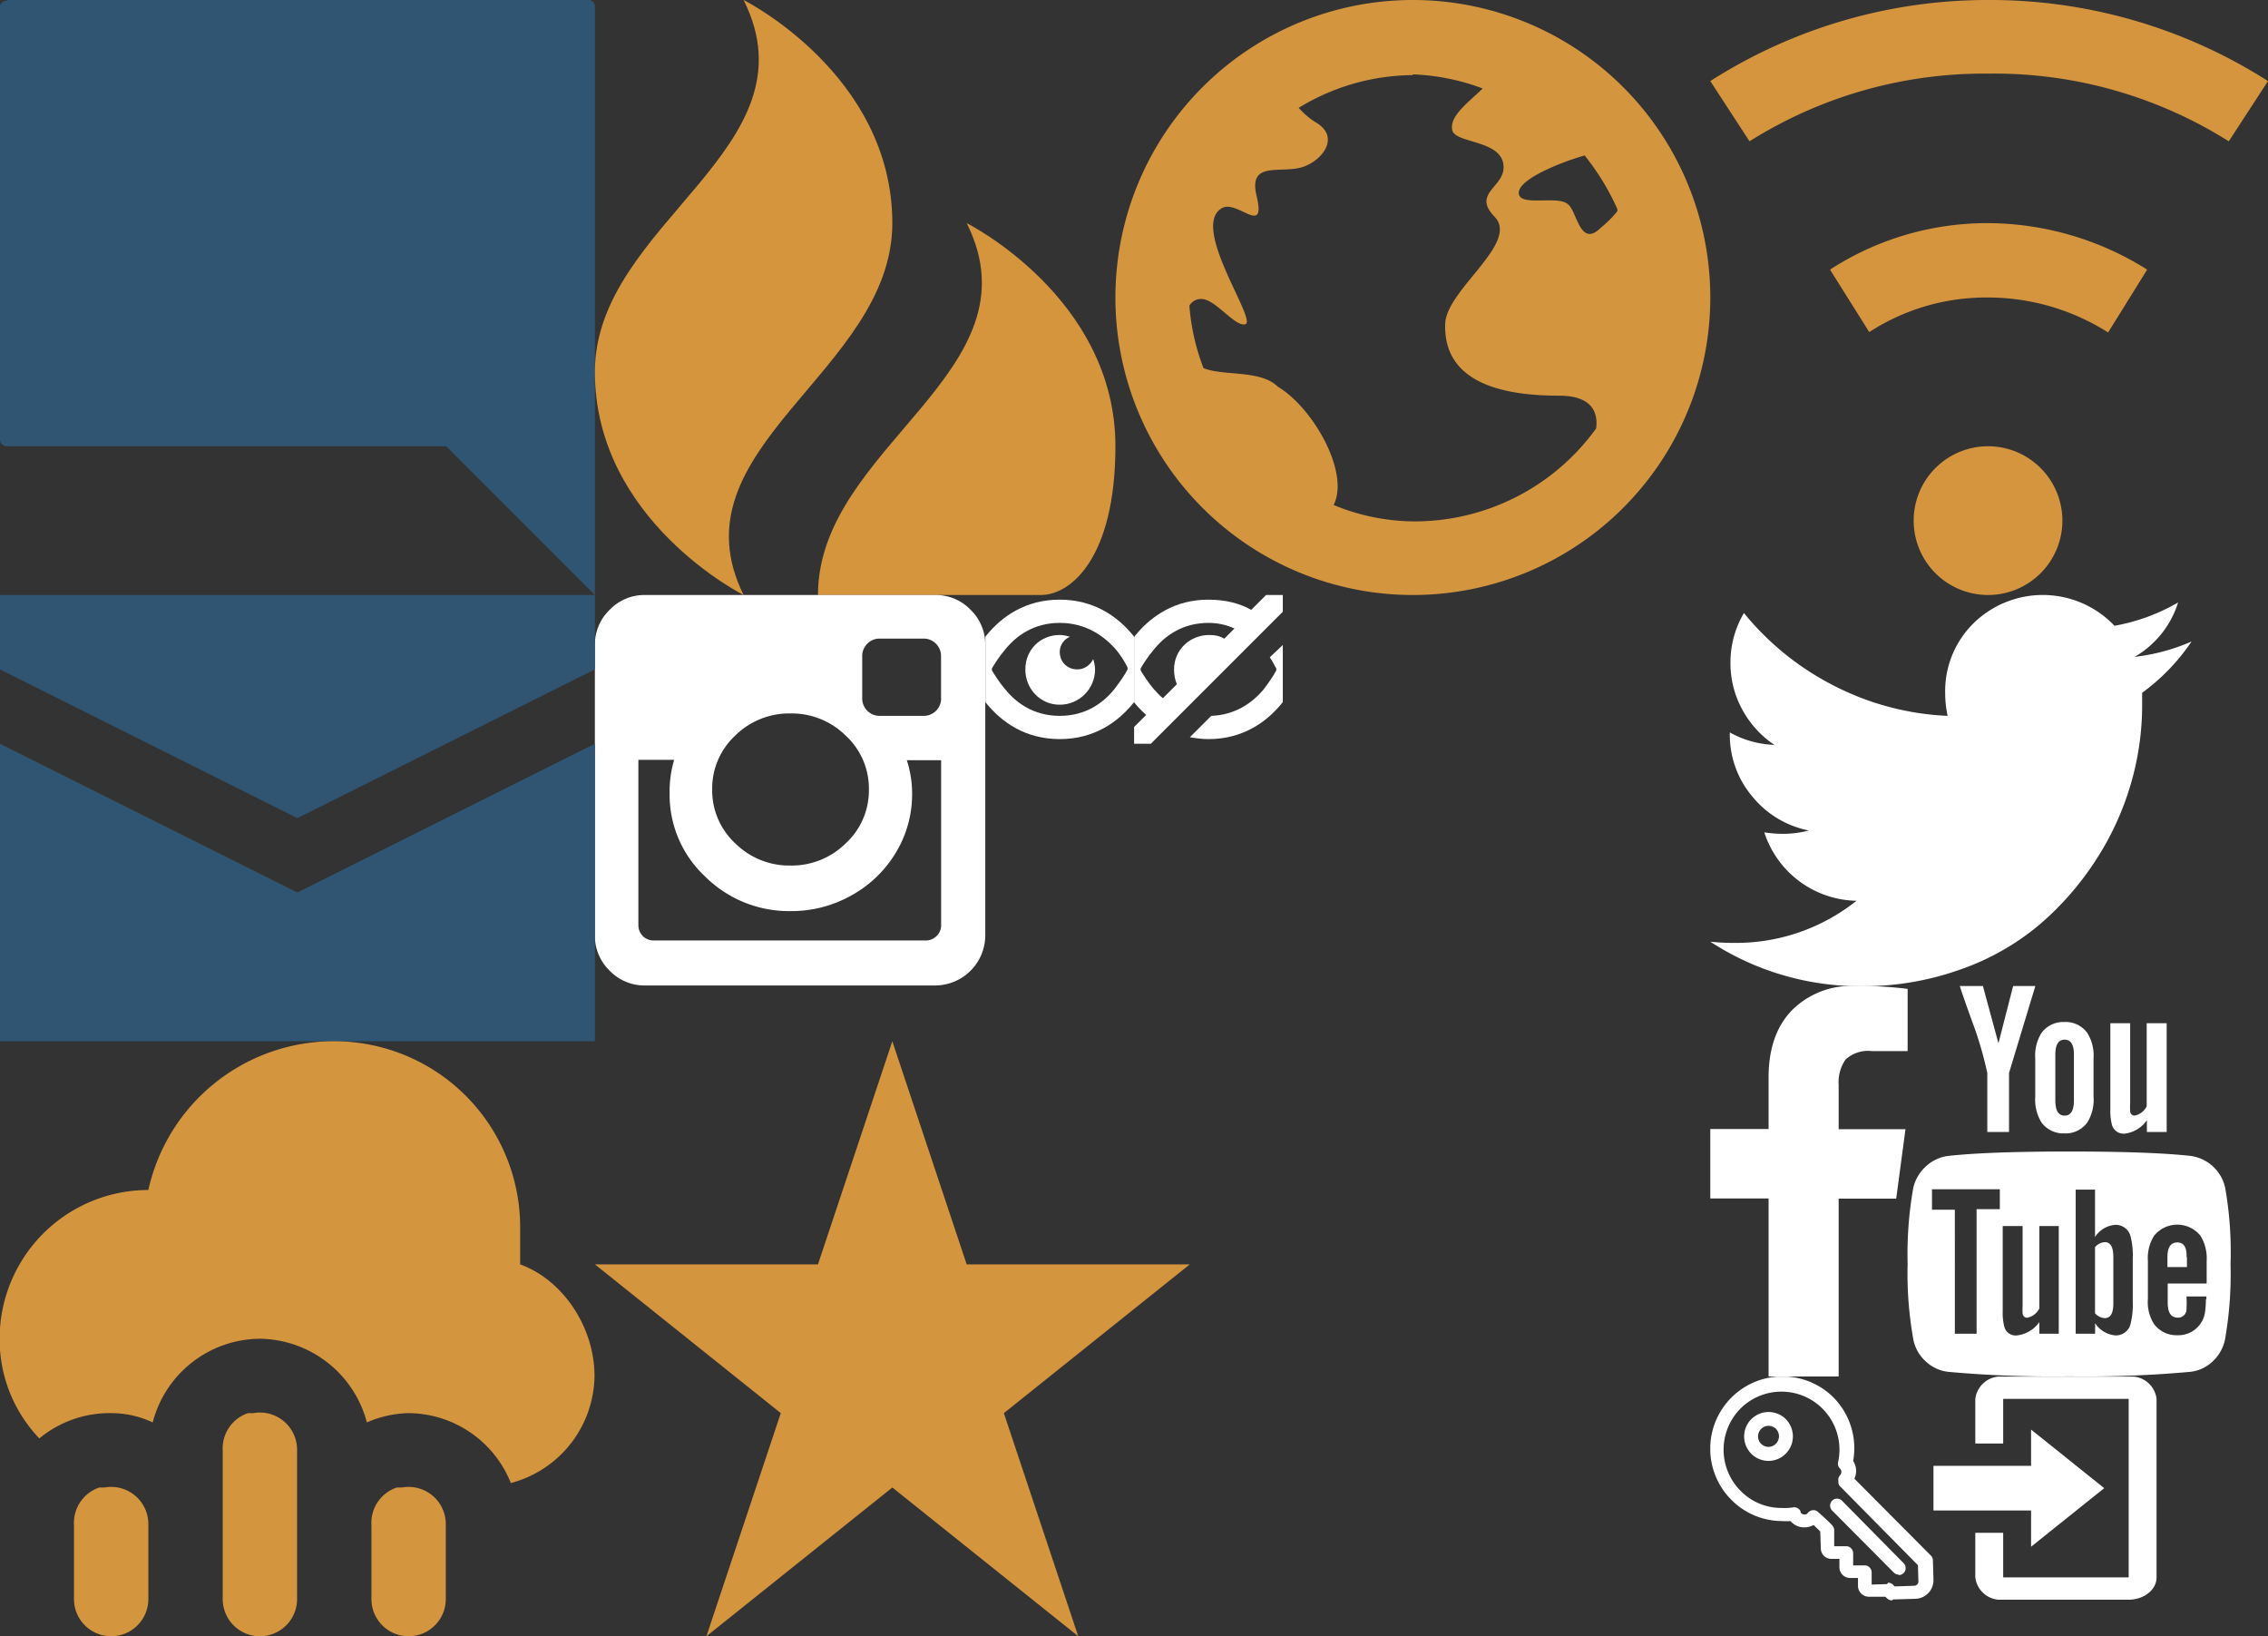 <svg width="244" height="176" xmlns="http://www.w3.org/2000/svg" xmlns:xlink="http://www.w3.org/1999/xlink"><rect width="100%" height="100%" fill="#333333" stroke="none"/><svg id="comment" data-name="Layer 1" width="64" height="64" xmlns="http://www.w3.org/2000/svg"><path d="M.72.08A.67.67 0 000 .8v46.48a.72.72 0 00.72.72H48l16 16V.72a.67.67 0 00-.72-.72H.8z" fill="#2f5572"/></svg><svg version="1.1" id="eye" x="106.01" y="64" xml:space="preserve" width="16" height="16" xmlns="http://www.w3.org/2000/svg"><path d="M8 .5C15.5.5 18 8 18 8s-2.5 7.5-10 7.5S-2 8-2 8 .5.5 8 .5zM8 3C5.2 3 3.3 4.4 2.1 5.9c-.6.7-1.1 1.5-1.4 2v.2c.3.5.8 1.3 1.4 2C3.3 11.6 5.2 13 8 13c2.8 0 4.7-1.4 5.9-2.9.6-.8 1.1-1.5 1.4-2.1v-.2c-.3-.6-.7-1.3-1.4-2.1C12.7 4.4 10.8 3 8 3zm0 1.3c.4 0 .8.1 1.1.2-.6.2-1.1.9-1.1 1.6C8 7.2 8.8 8 9.9 8c.8 0 1.4-.5 1.7-1.1.1.3.2.7.2 1.1 0 2.1-1.7 3.8-3.8 3.8S4.3 10.1 4.3 8 5.9 4.3 8 4.3z" fill="#fff"/></svg><svg version="1.1" id="eye-slash" x="122.01" y="64" xml:space="preserve" width="16" height="16" xmlns="http://www.w3.org/2000/svg"><path d="M16.4-.4c.5.5.5 1.3 0 1.8l-15 15c-.5.5-1.3.5-1.8 0s-.5-1.3 0-1.8l1.7-1.7C-1.1 10.8-2 8-2 8-1.8 7.5.8.5 8 .5c1.8 0 3.4.4 4.6 1.1l2-2c.5-.5 1.3-.5 1.8 0zm0 5.4C17.5 6.6 18 8 18 8s-2.5 7.5-10 7.5c-.7 0-1.4-.1-2-.2L8.3 13c2.6-.1 4.4-1.4 5.6-2.8.6-.8 1.1-1.5 1.4-2.1v-.2c-.2-.3-.4-.8-.7-1.2L16.4 5zM8 3C5.2 3 3.3 4.4 2.1 5.9c-.6.7-1.1 1.5-1.4 2v.2c.3.5.8 1.3 1.4 2 .3.3.6.7 1 1l1.5-1.5c-.2-.5-.3-1-.3-1.6 0-2.1 1.7-3.7 3.8-3.7.6 0 1.1.1 1.6.4l1.1-1.1C9.9 3.2 9 3 8 3z" fill-rule="evenodd" clip-rule="evenodd" fill="#fff"/></svg><svg width="21.23" height="42.01" id="facebook" x="184" y="106.06" xmlns="http://www.w3.org/2000/svg"><path fill="#FFF" d="M21.23.31V7H17.4a3.55 3.55 0 00-2.85.91 4.26 4.26 0 00-.74 2.72v4.77H21l-1 7.47h-6.19V42H6.27V22.85H0v-7.47h6.27V9.85q0-4.69 2.55-7.28A9 9 0 0115.63 0a39.57 39.57 0 015.6.31z"/></svg><svg id="fire" data-name="Layer 1" width="56" height="64" x="64" xmlns="http://www.w3.org/2000/svg"><path d="M16 0C24 16 0 24 0 40s16 24 16 24C8.16 48.16 32 40 32 24S16 0 16 0zm24 24c8 16-16 24-16 40h24c3.2 0 8-4 8-16 0-16-16-24-16-24z" fill="#d4953d"/></svg><svg id="globe" data-name="Layer 1" width="64" height="64" x="120" xmlns="http://www.w3.org/2000/svg"><path d="M32 0a32 32 0 1032 32A32 32 0 0032 0zm0 8a23.75 23.75 0 017.52 1.52c-1.68 1.6-3.6 3-3.28 4.48s5.52 1 5.52 4c0 2.16-3.36 2.8-1 5.28 2.8 2.8-5.12 7.84-5.28 11.52-.24 6.64 6.72 7.76 12.24 7.76 3.36 0 4.24 1.6 4 3.52a24.07 24.07 0 01-19.76 10 22.94 22.94 0 01-8.48-1.76c1.76-3.52-2.24-10.48-6-12.72-1.84-1.84-5.76-1.12-8-2a23.49 23.49 0 01-1.52-6.72 1.42 1.42 0 011.28-.72c1.52 0 3.6 3 4.72 2.72 1.4-.32-5.96-10.48-2.52-12.48 1.6-1 4.8 3.12 3.76-1.28-1-4.08 2.88-2.24 5.28-3.28 2.08-.88 3.6-3.28 1-4.72a8.55 8.55 0 01-1.76-1.52A23.75 23.75 0 0132 8.08V8zm18.48 8.72A26.46 26.46 0 0154 22.48v.24a11.78 11.78 0 01-1.76 1.76C50 26.72 49.68 22.8 48.72 22c-1-1-4.8.16-5.28-1-.56-1.48 4-3.4 7.04-4.28z" fill="#d4953f"/></svg><svg width="42.01" height="42.01" id="instagram" x="64" y="64" xmlns="http://www.w3.org/2000/svg"><path fill="#FFF" d="M37.25 35.49V17.77h-3.69a11.77 11.77 0 01.57 3.58 12.12 12.12 0 01-1.75 6.36 12.76 12.76 0 01-4.76 4.59 13.13 13.13 0 01-6.56 1.7 12.78 12.78 0 01-9.19-3.71 12 12 0 01-3.83-9 11.77 11.77 0 01.49-3.56H4.68v17.76a1.63 1.63 0 001.6 1.67h29.3a1.63 1.63 0 001.17-.47 1.59 1.59 0 00.5-1.2zm-7.77-14.57A7.75 7.75 0 0027 15.14a8.28 8.28 0 00-6-2.4 8.25 8.25 0 00-5.91 2.39 7.75 7.75 0 00-2.47 5.78 7.75 7.75 0 002.47 5.79A8.25 8.25 0 0021 29.1a8.28 8.28 0 006-2.4 7.75 7.75 0 002.48-5.78zm7.76-9.84V6.56a1.84 1.84 0 00-.54-1.31 1.8 1.8 0 00-1.31-.56h-4.78a1.8 1.8 0 00-1.31.56 1.84 1.84 0 00-.54 1.31v4.52A1.87 1.87 0 0030.6 13h4.8a1.87 1.87 0 001.85-1.89zM42 5.39v31.23A5.41 5.41 0 0136.62 42H5.39a5.19 5.19 0 01-3.8-1.59A5.19 5.19 0 010 36.62V5.39a5.19 5.19 0 011.59-3.8A5.19 5.19 0 015.39 0h31.23a5.19 5.19 0 013.8 1.59A5.19 5.19 0 0142 5.39z"/></svg><svg id="key" data-name="Capa 1" width="24.01" height="24.1" x="184" y="148.07" xmlns="http://www.w3.org/2000/svg"><defs><style>.hcls-1{fill:#fff}</style></defs><path class="hcls-1" d="M19.65 24a.73.73 0 01-.52-.21l-.19-.18h-1.71A1.18 1.18 0 0116 22.5v-.91h-.87A1.15 1.15 0 0114 20.45v-.91h-.87A1.14 1.14 0 0112 18.41l-.06-1.82c-.15-.16-.43-.42-.72-.7a2 2 0 01-1 .26 1.91 1.91 0 01-1.36-.55l-.12-.13a6.61 6.61 0 01-.89 0 7.71 7.71 0 01-5.47-2.28 7.76 7.76 0 0111-11A7.77 7.77 0 0115.48 9a2.07 2.07 0 01.32 1 2 2 0 01-.19.91l8.24 8.28a.75.75 0 01.21.51l.06 2.08a2 2 0 01-1.9 2.05l-2.43.07zm-.42-1.9a.78.78 0 01.53.21l.18.19 2.11-.07a.47.47 0 00.45-.43l-.05-1.78-8.35-8.46a.68.68 0 01-.21-.42v-.19a.7.7 0 01.19-.62.53.53 0 00.13-.36.47.47 0 00-.15-.35.74.74 0 01-.2-.69A6.24 6.24 0 003.37 3.36a6.28 6.28 0 000 8.86 6.13 6.13 0 004.4 1.84A5.93 5.93 0 009 14a.77.77 0 01.81.39c0 .08 0 .31.39.37a.39.39 0 00.34-.1l.1-.11a.74.74 0 01.52-.25.68.68 0 01.54.19s.38.33.74.67c.8.75 1 .92 1 1.28v1.74h1.27a.69.69 0 01.53.2.77.77 0 01.24.53v1.33h1.22a.69.69 0 01.53.2.77.77 0 01.24.53v1.33l1.67-.05z" transform="translate(-.11 .07)"/><path class="hcls-1" d="M6.37 9a2.63 2.63 0 111.86-4.5A2.64 2.64 0 016.37 9zm0-3.77a1.07 1.07 0 00-.79.33 1.13 1.13 0 000 1.6 1.11 1.11 0 00.79.33 1.14 1.14 0 00.8-1.94 1.09 1.09 0 00-.8-.32zm14.01 16a.75.75 0 01-.53-.22l-6.65-6.69a.75.75 0 011.06-1.06L20.91 20a.75.75 0 01-.53 1.28z" transform="translate(-.11 .07)"/></svg><svg id="mail" data-name="Layer 1" width="64" height="48" y="64" xmlns="http://www.w3.org/2000/svg"><path d="M0 0v8l32 16L64 8V0H0zm0 16v32h64V16L32 32z" fill="#2f5572"/></svg><svg id="rain" data-name="Layer 1" width="64" height="64" y="112" xmlns="http://www.w3.org/2000/svg"><path d="M36 0a20.42 20.42 0 00-20 16A16 16 0 000 32a15.4 15.4 0 004.27 10.72A11.88 11.88 0 0112 40a10.51 10.51 0 014.47 1A12 12 0 0128 32a12.06 12.06 0 0111.51 9A11.84 11.84 0 0144 40a11.94 11.94 0 0111 7.52A12.07 12.07 0 0064 36c0-5.2-3.36-10.32-8-12v-4A20 20 0 0036 0zm-9.27 40A4 4 0 0024 44v16a4 4 0 108 0V44a4 4 0 00-4.71-4h-.56zm-16 8A4 4 0 008 52v8a4 4 0 108 0v-8a4 4 0 00-4.71-4h-.54zm32 0A4 4 0 0040 52v8a4 4 0 108 0v-8a4 4 0 00-4.71-4h-.58z" transform="translate(-.04)" fill="#d4953f"/></svg><svg id="star" data-name="Layer 1" width="64" height="64" x="64" y="112" xmlns="http://www.w3.org/2000/svg"><path d="M32 0l-8 24H0l20 16-8 24 20-16 20 16-8-24 20-16H40z" fill="#d4953f"/></svg><svg width="51.78" height="42.06" id="twitter" x="184" y="64" xmlns="http://www.w3.org/2000/svg"><path fill="#FFF" d="M51.78 5a22.23 22.23 0 01-5.32 5.52v1.38a30.15 30.15 0 01-1.25 8.53 30.81 30.81 0 01-3.76 8.13 32.1 32.1 0 01-6.06 6.92 27 27 0 01-8.48 4.8 31 31 0 01-10.62 1.8A29.47 29.47 0 010 37.29a22.71 22.71 0 002.56.13 20.78 20.78 0 0013.17-4.53 10.63 10.63 0 01-9.92-7.36 13.45 13.45 0 002 .16 11 11 0 002.79-.36 10.44 10.44 0 01-6.09-3.67 10.25 10.25 0 01-2.41-6.75v-.13a10.52 10.52 0 004.8 1.34 10.6 10.6 0 01-3.45-3.78 10.34 10.34 0 01-1.28-5.07 10.4 10.4 0 011.45-5.33 30.08 30.08 0 009.71 7.83A29.57 29.57 0 0025.53 13a11.79 11.79 0 01-.26-2.43 10.23 10.23 0 013-7.48 10.64 10.64 0 0115 0l.21.22A20.81 20.81 0 0050.33.8a10.3 10.3 0 01-4.67 5.85A21.14 21.14 0 0051.78 5z"/></svg><svg width="24" height="24" id="user" x="208.01" y="148.07" xmlns="http://www.w3.org/2000/svg"><g id="mLayer_2" data-name="Layer 2"><path d="M10.5 18.3v-3.9H0V9.6h10.5V5.7l7.87 6.3-7.87 6.3M7.5 0H21a2.74 2.74 0 013 2.38V21.6c0 1.32-1.33 2.39-3 2.4H7.5a2.75 2.75 0 01-3-2.4v-4.8h3v4.8H21V2.4H7.5v4.8h-3V2.4a2.75 2.75 0 013-2.4z" id="mLayer_1-2" data-name="Layer 1" fill="#fff"/></g></svg><svg id="wifi" data-name="Layer 1" width="60" height="64" x="184" xmlns="http://www.w3.org/2000/svg"><path d="M29.88 0A55.39 55.39 0 000 8.72l4.22 6.48a47.32 47.32 0 0125.66-7.28 47.31 47.31 0 0125.9 7.28L60 8.72A55.53 55.53 0 0029.88 0zm0 24a31.08 31.08 0 00-17 5l4.22 6.72A23.09 23.09 0 0129.8 32a24.17 24.17 0 0113 3.76L47 29a32.37 32.37 0 00-17.2-5h.07zm0 24a8 8 0 108 8 8 8 0 00-8-8z" fill="#d4953e"/></svg><svg width="34.75" height="42" id="youtube" x="205.23" y="106.06" xmlns="http://www.w3.org/2000/svg"><path fill="#FFF" d="M22.13 29.15v5q0 1.57-.91 1.57a1.5 1.5 0 01-1.06-.52v-7.11a1.5 1.5 0 011.06-.54q.91 0 .91 1.6zm7.92 0v1.08h-2.1v-1.06q0-1.59 1.06-1.59t1 1.59zM7.42 24h2.5v-2.14h-7.3v2.2h2.46V37.4h2.34V24zm6.75 13.4h2.09V25.82h-2.09v8.86a1.86 1.86 0 01-1.31 1 .48.48 0 01-.49-.47 6.52 6.52 0 010-.82v-8.57h-2.14V35a5.79 5.79 0 00.19 1.71 1.26 1.26 0 001.36.87 3.43 3.43 0 002.39-1.43v1.25zm10.05-3.47v-4.6A8.33 8.33 0 0024 27a1.63 1.63 0 00-1.67-1.31A2.82 2.82 0 0020.16 27v-5.1h-2.08v15.5h2.09v-1.13a2.91 2.91 0 002.18 1.31A1.62 1.62 0 0024 36.27a8.61 8.61 0 00.22-2.35zm7.92-.24v-.3H30a11.6 11.6 0 010 1.43.9.9 0 01-.94.85q-1.08 0-1.08-1.61V32h4.19v-2.41a4.65 4.65 0 00-.66-2.72 3.2 3.2 0 00-5 0 4.52 4.52 0 00-.66 2.72v4.05a4.4 4.4 0 00.66 2.72 3 3 0 002.49 1.2 2.9 2.9 0 003-2.51 10.31 10.31 0 00.09-1.36zM17.89 12.3V7.38q0-1.61-1-1.61t-1 1.61v4.92q0 1.64 1 1.64t1-1.64zm16.85 17.6a40.6 40.6 0 01-.61 8.2 4.45 4.45 0 01-1.36 2.32 4.1 4.1 0 01-2.39 1.08 125.31 125.31 0 01-13 .49 125.31 125.31 0 01-13-.49A4.15 4.15 0 012 40.42 4.28 4.28 0 01.63 38.1 39.76 39.76 0 010 29.9a40.6 40.6 0 01.61-8.2A4.45 4.45 0 012 19.37a4.25 4.25 0 012.41-1.1q4.29-.47 13-.47t13 .47a4.4 4.4 0 013.75 3.42 39.76 39.76 0 01.58 8.21zM11.35 0h2.39l-2.83 9.35v6.35H8.57V9.35a39.68 39.68 0 00-1.43-5Q6.27 2 5.61 0H8.1l1.67 6.16zM20 7.8v4.1a4.59 4.59 0 01-.66 2.76 2.88 2.88 0 01-2.49 1.19 2.9 2.9 0 01-2.46-1.19 4.68 4.68 0 01-.66-2.76V7.8a4.59 4.59 0 01.66-2.74 2.9 2.9 0 012.46-1.19 2.88 2.88 0 012.49 1.19A4.59 4.59 0 0120 7.8zM27.87 4v11.7h-2.13v-1.27a3.37 3.37 0 01-2.41 1.45A1.31 1.31 0 0122 15a6 6 0 01-.19-1.76V4h2.13v8.6a6.14 6.14 0 000 .82.49.49 0 00.47.52 1.87 1.87 0 001.31-1V4h2.16z"/></svg></svg>